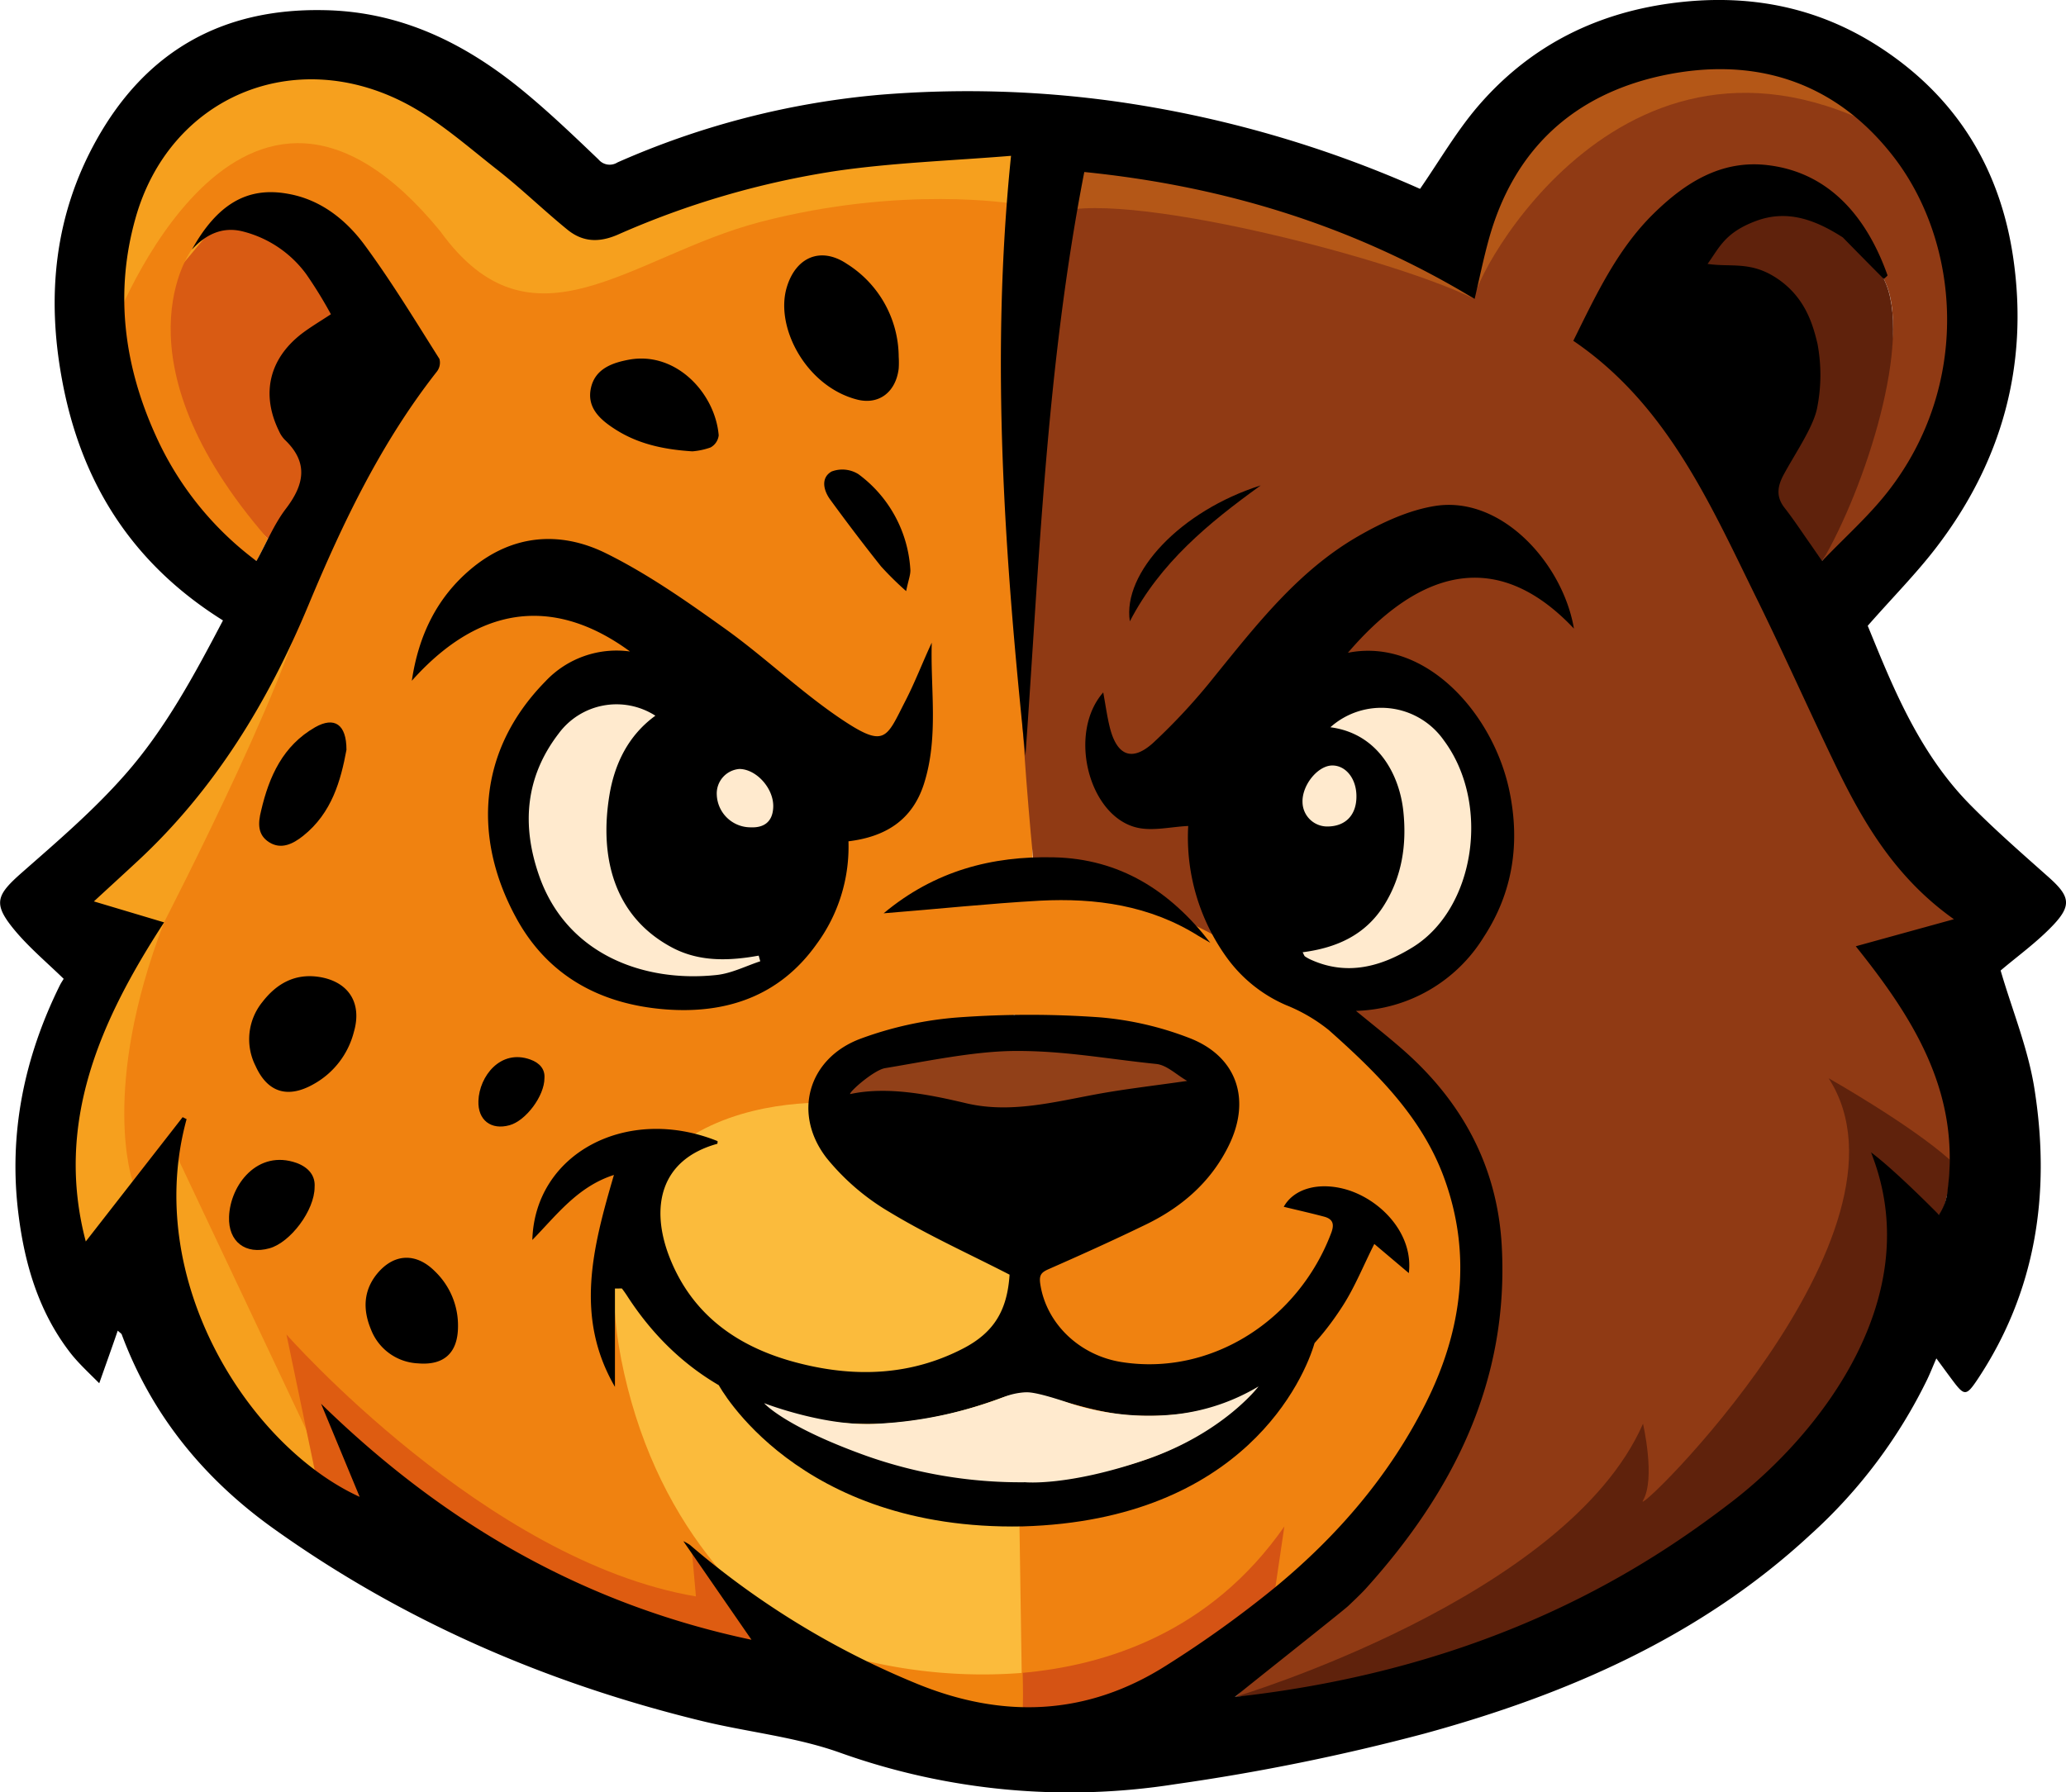 <svg xmlns="http://www.w3.org/2000/svg" viewBox="0 0 366.37 317.93"><defs><style>.cls-1{fill:#d95b13;}.cls-2{fill:#f6a01e;}.cls-3{fill:#f08210;}.cls-4{fill:#d55314;}.cls-5{fill:#de5c11;}.cls-6{fill:#fbbb3c;}.cls-7{fill:#f0830e;}.cls-8{fill:#b45717;}.cls-9{fill:#903a14;}.cls-10{fill:#5f220c;}.cls-11{fill:#ffeace;}.cls-12{fill:#914018;}</style></defs><g id="Capa_2" data-name="Capa 2"><g id="Capa_1-2" data-name="Capa 1"><g id="Guepardoso"><path class="cls-1" d="M63.19,55.16,46,38.5S37.52,38.44,34,44.26,16.67,63.64,47.51,95.61l9-13.47L52,68.35l.61-6.3Z"/><polygon class="cls-2" points="18.61 53.95 21.75 25.38 40.15 9.66 69.43 10.63 91.8 26.36 104.65 35.07 161.41 22.97 185.67 23.21 183.19 36.52 174.71 41.6 125.58 45.31 99.2 56.61 80.8 56.61 68.94 42.57 60.23 28.78 47.89 28.29 27.9 52.25 19.57 59.27 18.61 53.95"/><path class="cls-3" d="M20,58.2S42.57-2.28,78.06,41c16.34,22.68,33.88,4.35,56.7-1.61,25.23-6.6,45.15-3.23,45.15-3.23l3.28,118,33.3,11.37s75,42.64,33.41,96.81-70.07,45.5-70.07,45.5L180,180l-26.19,6.89-7.64,8.78-32,13.86,23,84.23-32.5-3.06L67.74,264.26l1.29,6.5-28.45-17L25.14,216.29l-11.72,9.89L9.65,191.3,27,166.85l-20-7.17,28.22-23.9L73,63.64S66,48.06,53.69,41,34,44.26,34,44.26,19.54,63.45,47.51,95.61l-2,3.9-19.37-11Z"/><path class="cls-4" d="M153.76,294.64s47.87,13.61,74-23.88l-1.94,13.15-21,17.13-23.53,6.78H165.46Z"/><path class="cls-2" d="M54.35,253.72l-22.68-48-8.15,3.81s-5.81-16.28,5.58-45.94c0,0,26.38-51.11,25.25-60.66L22.52,146.6,13.42,162l5.19,11.19L7.07,213.73l6.35,15.68,12.21-10.17,15,37.76,16.67,8.1Z"/><path class="cls-5" d="M55.8,260.71l-5-24s35.34,40.17,72.61,46.46l-.67-7.54,10.53,15.24-9.14,2.71-42.9-15L57.09,267.64Z"/><path class="cls-6" d="M149.23,195.69s-52-4.88-37.93,50.48,70.05,61.65,70.05,61.65L180,218.76Z"/><path class="cls-7" d="M153.76,294.64a90.06,90.06,0,0,0,27.59,2.09c.2,7.44-.17,8.24-.17,8.24l-16.46-2.17Z"/><path class="cls-8" d="M188.7,25.47V42L264,58.2l28.31-32.73,46.47-5.16S312.2,1.59,296.13,7.4s-38,22.59-39.3,28.72S181.24,11.27,188.7,25.47Z"/><path class="cls-9" d="M185.67,38.7c-7.6,6.59-7.07,65.7-2.48,113.44,0,0,35.86,13.05,40.38,19.59,0,0,94.41,35.41-4.58,129.31,0,0,117.15-24.74,134-113.53l-7.22-35.42L291.35,58.2l18.07-22.4s17.65.26,24.64,13.68-10.92,50.07-10.92,50.07S367.9,65.3,336.85,24.66c-48.4-28.23-76,25.28-75.39,28.37C246,45.31,193.27,32.11,185.67,38.7Z"/><path class="cls-10" d="M219,301s58.81-17.54,72.36-48.46c0,0,2.26,9.74,0,13.61s50.59-47.5,32.92-74.89c0,0,14.36,8.12,21.47,14.44,0,8.6-1.91,9.83-1.91,9.83l-12.06-11.09s16.42,29.22-24.12,62.2C267.23,300.07,219,301,219,301Z"/><path class="cls-10" d="M315.72,36.12s13,2.85,18.34,13.36-3.33,37.18-10.92,50.07-14.2-15-14.2-15L319.59,64l-22.43-14.2,3.55-12.26Z"/><ellipse class="cls-11" cx="241.5" cy="147.31" rx="22.51" ry="25.84"/><ellipse class="cls-11" cx="120.52" cy="147.61" rx="28.72" ry="27.83"/><polygon class="cls-12" points="151.79 190.2 179.82 183.91 203.42 186.45 211.91 191.3 211.17 195.58 191.81 199.24 174.38 201.98 158.57 198.75 149.24 198.11 147.76 193.59 151.79 190.2"/><path d="M39.54,110.05C23.33,99.91,14.33,85.49,11,67.35,8.24,52.49,9.66,38.15,17.12,24.8c8.75-15.66,22.19-23.33,40.2-23C71.06,2,82.53,7.69,92.83,16.17c4.63,3.81,9,8,13.31,12.12a2.58,2.58,0,0,0,3.36.52,146.62,146.62,0,0,1,46.55-12A190.07,190.07,0,0,1,197.88,18,202.36,202.36,0,0,1,251.82,33.5c3.32-4.8,6.28-9.9,10-14.33C270.81,8.55,282.38,2.49,296.2.6,309.54-1.22,322,1,333.35,8.38,347,17.25,354.78,30,357.05,46c2.68,18.88-2.09,35.93-13.6,51-3.56,4.67-7.74,8.87-12.24,14,4.23,10.3,8.88,22.3,18.1,31.68,4.48,4.55,9.32,8.76,14.08,13,3.62,3.25,4.05,4.88.71,8.41-2.92,3.08-6.43,5.59-9.32,8.06,2.05,7.06,5,14.13,6.07,21.47,2.78,18.16.2,35.52-10.23,51.15-1.95,2.91-2.31,2.83-4.38.06-.89-1.19-1.77-2.4-2.86-3.88-.58,1.33-1.06,2.55-1.62,3.73A90.42,90.42,0,0,1,321,272.26c-19.5,18.07-43.18,28.33-68.32,35.22a380.19,380.19,0,0,1-44.29,9,120.94,120.94,0,0,1-59.48-5.61c-7.88-2.81-16.45-3.64-24.64-5.65-27.39-6.7-52.88-17.7-75.87-34.16-12.27-8.8-21.5-20.07-26.81-34.35-.06-.17-.28-.28-.71-.68-1,2.92-2,5.7-3.28,9.33-2-2-3.62-3.5-5-5.23-5.69-7.27-8.22-15.83-9.33-24.79-1.78-14.22,1-27.71,7.32-40.52.26-.53.6-1,.7-1.2-3.08-3-6.39-5.76-9-9-3.56-4.42-2.86-5.92,1.59-9.84,6.29-5.53,12.68-11,18.22-17.29C29.29,129.36,34.44,119.76,39.54,110.05Zm271.9-70.87c-5.56,2.06-6.53,4.73-8.63,7.63,4.25.65,7.78-.61,12.62,2.78s6.11,8.23,6.87,11.38a30,30,0,0,1-.09,11.53c-.72,3.35-3.78,7.79-5.85,11.59-1.17,2.13-1.46,4,.11,6s3.11,4.35,4.65,6.53l2,2.9c4-4.19,8.22-7.92,11.64-12.29,14.86-19,12.81-44,1.18-59.23-10.34-13.49-24.64-18.08-41-14.63C279,16.76,268.39,26.57,264,42.51c-.94,3.4-1.64,6.86-2.5,10.52C240,40,216.94,33,192.28,30.51c-6.78,34.8-8,69.64-10.44,103.55-3.6-34.56-6.29-70-2.55-106.42-10.64.87-20.93,1.22-31,2.68a152.36,152.36,0,0,0-38.75,11.31c-3.37,1.46-6.23,1.28-8.89-.87-4.18-3.4-8.06-7.18-12.29-10.51C83.09,26.13,78,21.57,72.21,18.48,52.17,7.82,30,17.21,24,38.81c-3.69,13.15-2,26.07,3.61,38.43A56.77,56.77,0,0,0,45.48,99.51c1.81-3.28,3.15-6.57,5.23-9.29,3.3-4.33,4-8.22-.23-12.24a5.25,5.25,0,0,1-1-1.51c-3.21-6.53-1.78-12.78,4-17.26C55.07,58,56.77,57,58.68,55.74a76.36,76.36,0,0,0-4.36-7.09A20,20,0,0,0,42.84,41c-3.5-.8-6.4.62-8.81,3.27,4.49-8.06,9.82-11.2,17-9.9,5.79,1,10.31,4.58,13.65,9.12C69.47,50,73.63,56.87,77.93,63.67a2.58,2.58,0,0,1-.45,2.23c-9.86,12.55-16.66,26.74-22.76,41.38C47.61,124.37,38.13,140,24.44,152.71c-2.45,2.28-4.92,4.53-7.79,7.18l12.45,3.72c-11.25,17.29-19.45,35.48-13.89,56.6l17.18-22.05.7.35c-7.85,28.66,11.19,58.1,30.69,67L56.94,249c21.88,21.35,46.65,35.59,76.32,41.86l-12.08-17.49a9.61,9.61,0,0,1,1.15.65,147.6,147.6,0,0,0,40,24.53c15.37,6.37,30.34,5.87,44.52-3.15a193.71,193.71,0,0,0,19.37-13.92c11-9.09,20.23-19.81,26.67-32.69s8.21-26.43,3.09-40.16c-4-10.68-12-18.5-20.32-25.9a29.6,29.6,0,0,0-7.59-4.44,25.37,25.37,0,0,1-10.56-8.49,36.41,36.41,0,0,1-6.8-23.29c-3.12.15-6.21.93-9,.31-8.64-1.93-12.44-16.77-6.07-24,.41,2.22.68,4.27,1.18,6.26,1.26,4.95,3.91,6.08,7.66,2.7a107,107,0,0,0,10.95-11.86c7.52-9.27,14.89-18.74,25.41-24.8,4.24-2.44,9-4.66,13.76-5.39,11.82-1.78,22.58,10.37,24.51,21.77-14.15-15-28.08-9.73-40.08,4.29,13.67-2.73,25.77,10.69,28.64,24.52,1.91,9.18.65,17.94-4.55,25.89a27.53,27.53,0,0,1-22.66,13.11c3,2.46,5.65,4.55,8.2,6.78,10.6,9.24,16.87,20.8,17.65,34.89,1.31,24-8.58,43.63-24.22,60.93-.94,1-2,2-3,2.95S220.12,300,219,301c46-5.08,73.41-23.31,88.1-34.61,15.73-12.1,34.85-36.54,24.68-62,4.28,3.17,12.06,11.09,12.06,11.09a9.45,9.45,0,0,0,1.55-4.54c2.26-17.48-6.4-30.72-16.3-43.09l17.4-4.8c-10.44-7.41-16.13-17.24-21.11-27.56-4.56-9.45-8.81-19-13.43-28.45C303.45,89.84,295.85,71.9,279,60.45c4-8.07,7.75-16.17,14.21-22.53,5.59-5.49,12-9.6,20.23-8.63,11.52,1.35,17.9,10,21.28,19.54,0,.12-.43.43-.66.65q-3.65-3.67-7.27-7.37C321.94,39,317,37.13,311.44,39.18ZM231,168.91c.22.4.28.64.42.74a6.85,6.85,0,0,0,1,.56c6.47,2.95,12.53,1.25,18.1-2.19,11.08-6.84,13.89-25.5,5.49-36.74A13.54,13.54,0,0,0,235.92,129c8.46,1.1,12.26,8.43,12.94,14.92.61,5.84-.2,11.51-3.42,16.65C242.11,165.88,237,168.13,231,168.91Zm9.54-27.68c0-3.1-1.87-5.45-4.27-5.45-2.58,0-5.41,3.5-5.29,6.54a4.38,4.38,0,0,0,4.49,4.28C238.65,146.56,240.56,144.53,240.54,141.23Z"/><path d="M127.46,245.69s13.82,25.86,53.89,25.06c39.31-1.13,50.05-26.51,51.76-32.52l-3.53-1.56S219,262.18,181.35,262.43c-41.58-2.61-49.54-18-49.54-18Z"/><path d="M109.05,228.56V246c-7.19-12.4-3.94-24.74-.18-37.59-6.45,2.07-10.16,7.13-14.47,11.53.44-15.36,16.78-24,32.85-17.53,0,.17,0,.46-.07.48-10.24,2.84-11.82,11.38-8.5,20,4.13,10.65,12.62,16.36,23.34,19,9.86,2.46,19.59,2.06,28.77-2.69,5.54-2.87,7.83-6.83,8.24-13.1-7.17-3.69-14.52-7-21.38-11.16a41.29,41.29,0,0,1-11-9.45c-6.16-7.84-3.41-17.75,5.94-21.24A63.83,63.83,0,0,1,170,180.46a174.06,174.06,0,0,1,25.12,0,57,57,0,0,1,15.61,3.59c8.64,3.23,11.24,11,7.11,19.27-3.24,6.54-8.54,11-15,14.06-5.55,2.69-11.18,5.23-16.82,7.71-1.3.57-1.77,1-1.56,2.56,1,7,6.86,12.75,14.42,13.95,16.06,2.54,31.41-7.59,37.18-22.88.61-1.59.31-2.5-1.28-2.92-2.38-.63-4.78-1.17-7.13-1.74,1.84-3.31,6.4-4.49,11.31-3,6.1,1.9,11.71,7.92,10.87,14.76l-6.12-5.17c-1.95,3.87-3.45,7.64-5.61,11C229.41,245.2,217,252,200.85,251.07c-5-.28-9.93-1.85-14.79-3.2a12.84,12.84,0,0,0-8.39.06c-9.44,3.48-19.24,5.42-29.29,4.36-15.83-1.68-28.51-8.95-37.24-22.54-.27-.41-.55-.8-.84-1.18C110.26,228.52,110.12,228.56,109.05,228.56Zm41.7-34.49c6.61-1.44,14.12.09,20.57,1.62,7.78,1.84,15.43-.18,23.14-1.6,5.1-.94,10.28-1.52,16.07-2.36-1.87-1.06-3.57-2.78-5.43-3-8.83-.9-16.43-2.38-25.27-2.31-7.23.06-15.73,1.87-22.9,3.05C154.92,189.84,150.59,193.66,150.75,194.07Z"/><path class="cls-11" d="M135.5,248.89s3.47,4.07,18,9.3a82,82,0,0,0,28.32,4.73s7.57.74,21.36-4,20-13,20-13a36.48,36.48,0,0,1-14.59,4.94,45.33,45.33,0,0,1-19.35-2.12c-6-2-7-1.77-7.53-1.77a12.31,12.31,0,0,0-3.49.75,73.35,73.35,0,0,1-22.46,4.81C146.55,253.2,135.5,248.89,135.5,248.89Z"/><path d="M111.72,115.56c-10.18-7.48-24.15-11.09-38.69,5.19,1.19-8,4.42-14.75,10.53-19.86,7.37-6.16,15.85-6.76,24-2.7,7.41,3.68,14.31,8.53,21.07,13.37s13.06,10.86,20,15.62c8.44,5.75,8.45,3.89,12-3,1.68-3.28,3-6.77,4.6-10.18-.25,8.32,1.25,16.72-1.37,25-2.07,6.5-6.85,9.43-13.4,10.23a29.12,29.12,0,0,1-5.67,18.26c-6.6,9.27-16.1,12.41-26.94,11.54-11.49-.93-20.85-6-26.44-16.45-7.53-14-6.75-29.44,5.33-41.74A17.3,17.3,0,0,1,111.72,115.56Zm23.1,54.95-.28-1c-.66.11-1.31.23-2,.32-4.63.63-9.17.48-13.4-1.78-10.54-5.64-12.81-16.42-11.07-27,.91-5.53,3.32-10.59,8.15-14.1a12.75,12.75,0,0,0-17.17,3.19c-5.88,7.67-6.58,16.2-3.46,25.15,4.86,14,18.59,19.05,31.51,17.65C129.75,172.65,132.26,171.35,134.82,170.51Zm-1.71-23.76c2.39.11,3.85-1,4-3.4.25-3.37-2.94-6.94-6-6.95a4.36,4.36,0,0,0-4,4.59A6,6,0,0,0,133.11,146.75Z"/><path d="M159.37,63.27a16.34,16.34,0,0,1,0,2.1c-.5,4.16-3.5,6.54-7.47,5.48C143,68.5,137.47,58.17,139.48,51.1c1.55-5.43,6-7.46,10.71-4.29A19.6,19.6,0,0,1,159.37,63.27Z"/><path d="M81.22,235.24c0,4.68-2.43,7-7.12,6.59a9.4,9.4,0,0,1-8.31-6c-1.41-3.39-1.4-6.72.95-9.73,3-3.78,7-4,10.4-.58A13.32,13.32,0,0,1,81.22,235.24Z"/><path d="M55.6,192.31c-4.53,2.56-8.14,1.53-10.29-3.25a10.48,10.48,0,0,1,1.24-11.35c2.5-3.23,5.72-5.05,9.93-4.44,5.28.78,7.78,4.58,6.28,9.75A14.76,14.76,0,0,1,55.6,192.31Z"/><path d="M156.7,162c9.06-7.56,19.22-10.19,30.22-9.93,11.58.27,20.5,5.83,27.71,15.16-.9-.52-1.53-.86-2.12-1.23-8.62-5.41-18.2-6.75-28.07-6.24C175.41,160.26,166.4,161.23,156.7,162Z"/><path d="M122.78,80.06c-5.28-.34-9.78-1.37-13.82-4-2.66-1.72-4.93-3.84-4.16-7.27s3.86-4.46,6.79-5c8.34-1.49,15.24,6,15.86,13.43A2.81,2.81,0,0,1,126,79.37,12.64,12.64,0,0,1,122.78,80.06Z"/><path d="M55.79,210.56c0,4.16-4.31,9.83-8,10.86-4.23,1.18-7.34-1.15-7.17-5.6.2-5.65,5.07-12,12-9.53C54.7,207.07,55.94,208.52,55.79,210.56Z"/><path d="M96.55,191.22c0,3.21-3.32,7.58-6.19,8.37-3.26.91-5.65-.89-5.52-4.32.15-4.34,3.9-9.25,9.21-7.33C95.71,188.54,96.66,189.65,96.55,191.22Z"/><path d="M61.44,133c-1,5.39-2.56,11.19-7.69,15.27-1.82,1.45-3.89,2.46-6,1.14s-2-3.4-1.45-5.6c1.42-6.11,3.88-11.54,9.58-14.81C59.28,127.07,61.44,128.44,61.44,133Z"/><path d="M160.69,104.85a56.8,56.8,0,0,1-4.45-4.38c-3.09-3.88-6.09-7.84-9-11.83-1.22-1.66-1.72-3.88.22-5a5.37,5.37,0,0,1,4.77.47,22.71,22.71,0,0,1,9.21,17C161.47,102,161.06,103,160.69,104.85Z"/><path d="M200.36,110.21c-1.34-8.6,9-19.61,23.21-24.11C214.31,92.78,205.73,99.84,200.36,110.21Z"/></g></g></g></svg>